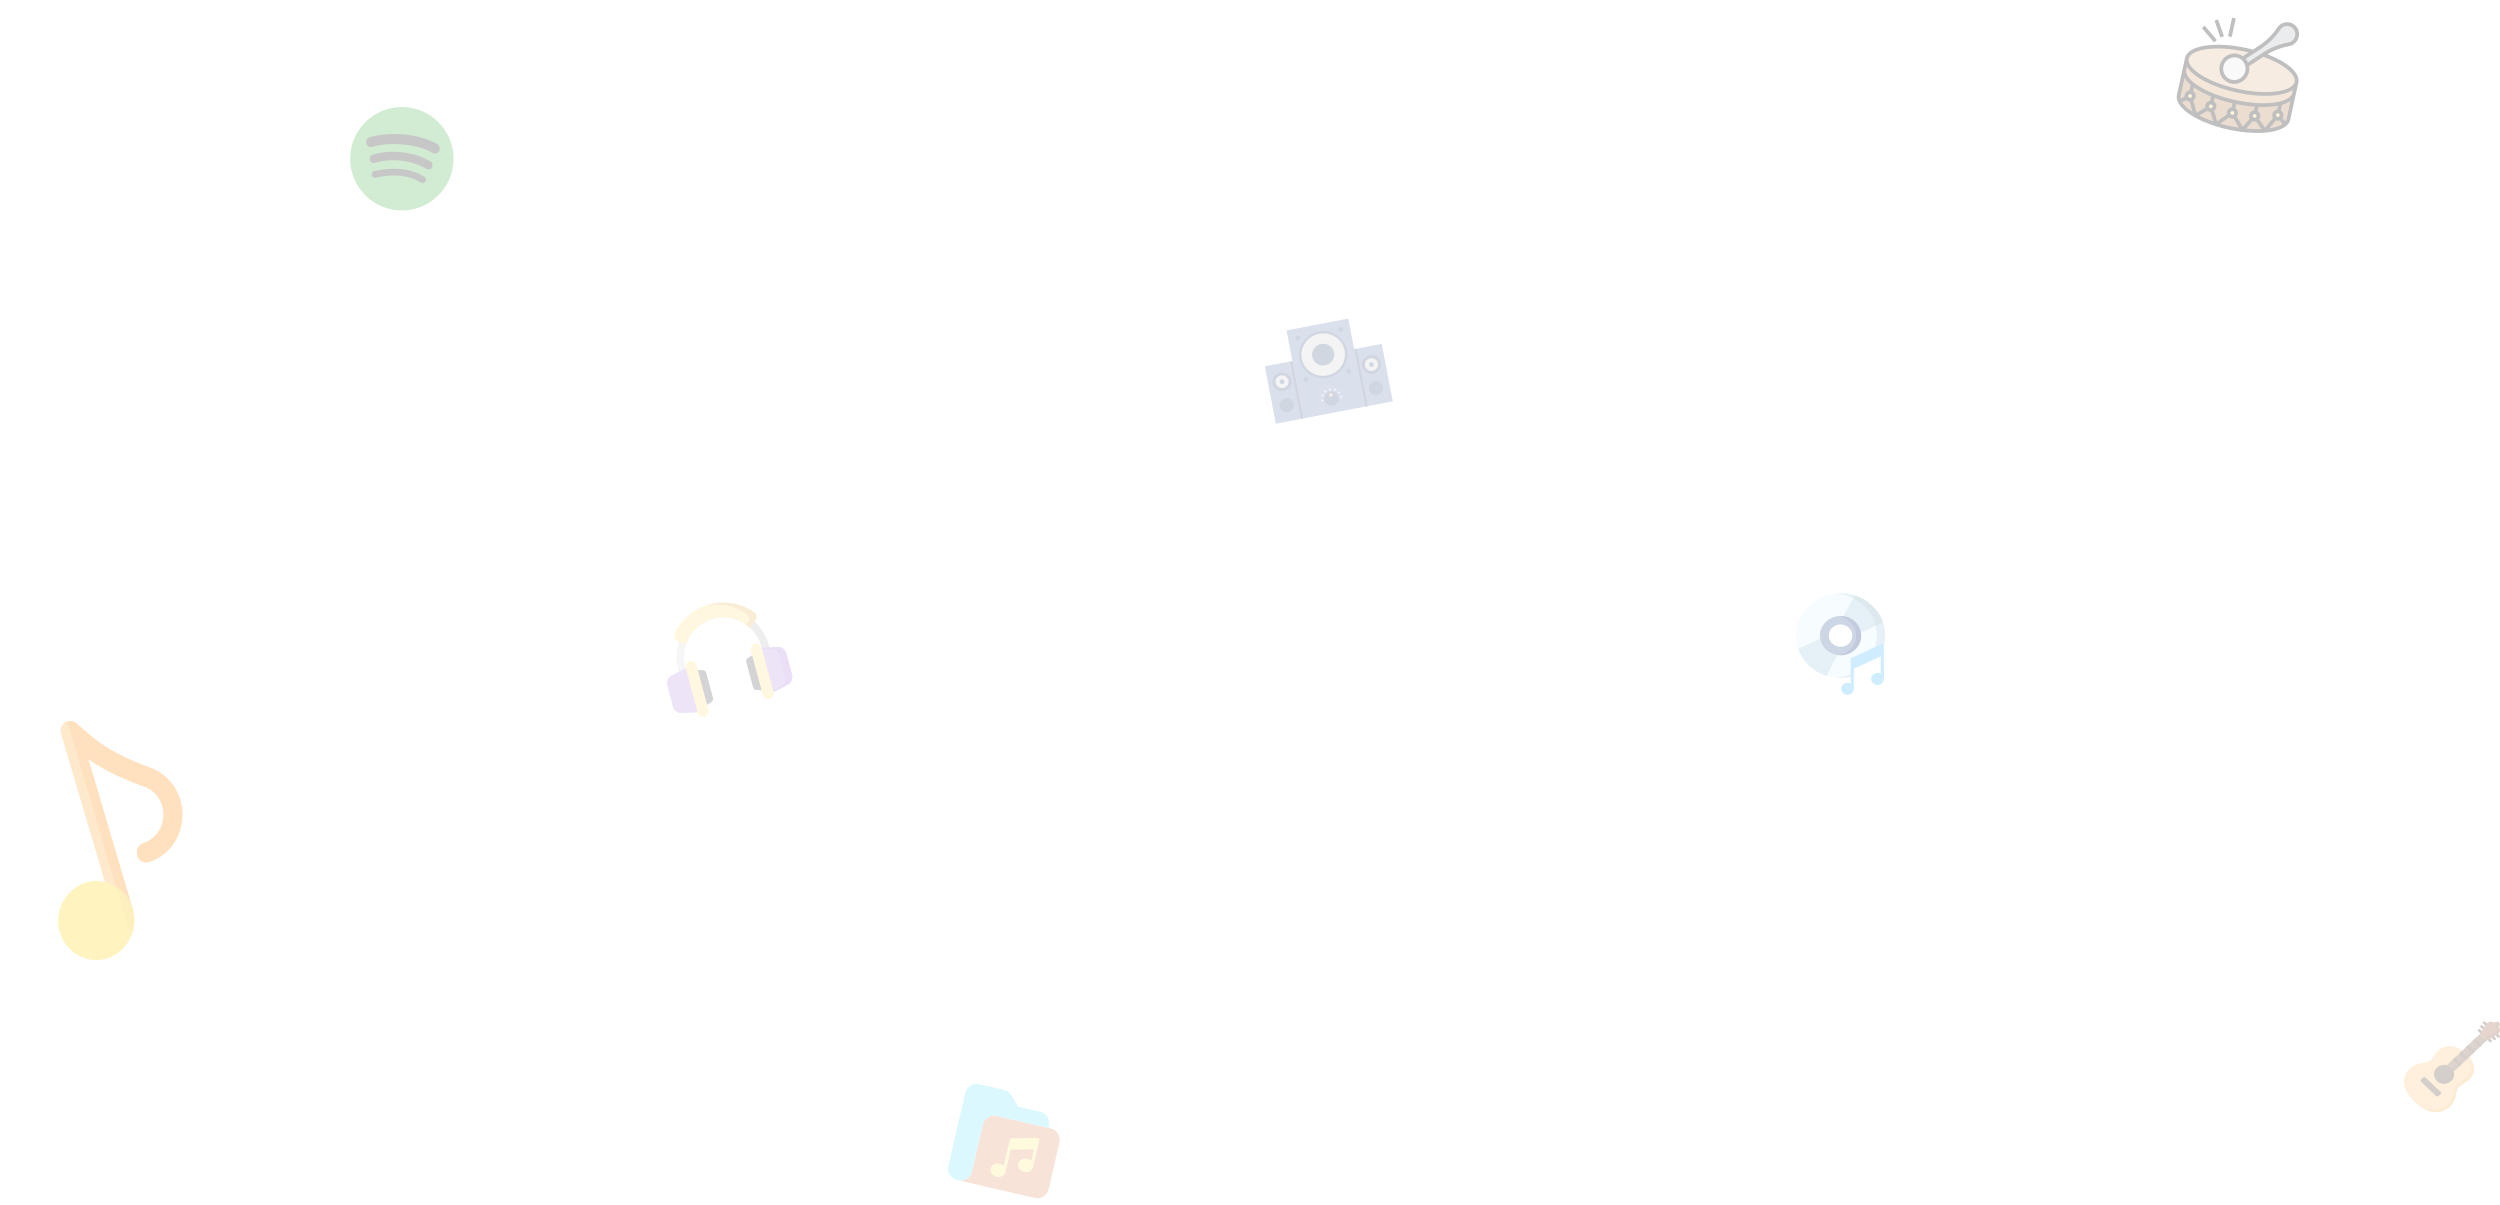 <svg width="1378" height="664" viewBox="0 0 1378 664" fill="none" xmlns="http://www.w3.org/2000/svg">
<g opacity="0.25">
<path d="M99.404 441.015C103.658 455.397 95.953 470.681 82.207 475.131C79.418 476.034 76.548 474.45 75.685 471.532C74.822 468.614 76.335 465.612 79.125 464.709C87.393 462.032 92.001 452.889 89.443 444.239C87.964 439.237 84.416 435.36 79.638 433.596C69.881 430.13 58.492 425.33 48.677 418.343L73.097 500.919C73.96 503.837 72.447 506.839 69.658 507.742C66.869 508.645 63.999 507.061 63.136 504.144L33.651 404.442C32.973 402.149 33.782 399.717 35.657 398.311C36.125 398.045 36.592 397.78 37.09 397.619C38.684 397.103 40.524 397.42 41.952 398.557L50.311 405.786C59.906 413.871 72.019 419.276 83.018 423.252C90.842 426.086 96.969 432.781 99.404 441.015Z" fill="#FEA832"/>
<path d="M99.404 441.015C103.658 455.397 95.953 470.681 82.207 475.131C79.418 476.034 76.548 474.45 75.685 471.533C74.822 468.614 76.335 465.612 79.125 464.709C87.393 462.033 92.001 452.889 89.443 444.24C87.964 439.237 84.417 435.361 79.638 433.596C69.881 430.131 58.492 425.33 48.677 418.344L73.098 500.919C73.96 503.837 72.448 506.839 69.658 507.742L37.09 397.619C38.684 397.103 40.524 397.42 41.952 398.557L50.311 405.786C59.906 413.871 72.019 419.276 83.018 423.252C90.842 426.087 96.969 432.781 99.404 441.015Z" fill="#FF8700"/>
<path d="M64.079 488.879C59.199 485.662 52.987 484.59 47.011 486.525C36.054 490.072 29.531 502.461 32.921 513.925C36.311 525.389 48.383 531.759 59.34 528.212C65.316 526.277 69.863 521.721 72.155 516.184C74.263 511.504 74.639 506.13 73.097 500.919C71.556 495.708 68.346 491.494 64.079 488.879Z" fill="#FFD400"/>
<path d="M73.098 500.919C74.639 506.13 74.263 511.504 72.155 516.184L64.08 488.879C68.346 491.495 71.557 495.708 73.098 500.919Z" fill="#FDBF00"/>
<path d="M221.5 116C237.24 116 250 103.24 250 87.5C250 71.76 237.24 59 221.5 59C205.76 59 193 71.76 193 87.5C193 103.24 205.76 116 221.5 116Z" fill="#4CAF50"/>
<path d="M233.071 100.933V100.935C232.589 100.935 232.29 100.785 231.841 100.522C224.671 96.199 216.327 96.019 208.086 97.707C207.637 97.824 207.05 98.007 206.718 98.007C205.602 98.007 204.901 97.121 204.901 96.19C204.901 95.005 205.602 94.442 206.466 94.259C215.878 92.181 225.497 92.364 233.7 97.27C234.401 97.719 234.817 98.121 234.817 99.166C234.817 100.206 234 100.933 233.071 100.933Z" fill="#212121"/>
<path d="M236.166 93.397H236.163C235.565 93.397 235.163 93.133 234.748 92.915C227.563 88.663 216.857 86.949 207.328 89.535C206.777 89.685 206.478 89.834 205.96 89.834C204.73 89.834 203.733 88.834 203.733 87.607C203.733 86.379 204.331 85.562 205.514 85.229C208.708 84.331 211.972 83.664 216.752 83.664C224.21 83.664 231.416 85.514 237.094 88.894C238.025 89.445 238.393 90.16 238.393 91.157C238.382 92.395 237.417 93.397 236.166 93.397V93.397Z" fill="#212121"/>
<path d="M203.802 75.62C207.846 74.435 212.375 73.874 217.306 73.874C225.694 73.874 234.487 75.62 240.911 79.368C241.809 79.886 242.393 80.598 242.393 81.964C242.393 83.526 241.127 84.64 239.728 84.64L239.726 84.638C239.127 84.638 238.759 84.488 238.241 84.189C230.062 79.306 215.43 78.135 205.963 80.779C205.547 80.893 205.029 81.076 204.478 81.076C202.961 81.076 201.802 79.89 201.802 78.363C201.802 76.803 202.768 75.919 203.802 75.62V75.62Z" fill="#212121"/>
<g clip-path="url(#clip0)">
<path d="M1377.2 572.009C1376.99 572.009 1376.79 571.935 1376.63 571.788L1368.69 564.289C1368.37 563.994 1368.37 563.516 1368.69 563.221C1369 562.926 1369.5 562.926 1369.82 563.221L1377.77 570.72C1378.08 571.014 1378.08 571.493 1377.77 571.787C1377.61 571.935 1377.4 572.009 1377.2 572.009V572.009Z" fill="#563E2F"/>
<path d="M1375.03 573.342C1374.82 573.342 1374.62 573.268 1374.46 573.121L1367.27 566.339C1366.96 566.044 1366.96 565.566 1367.27 565.271C1367.58 564.976 1368.09 564.976 1368.4 565.271L1375.59 572.053C1375.91 572.348 1375.91 572.826 1375.59 573.121C1375.44 573.268 1375.23 573.342 1375.03 573.342V573.342Z" fill="#563E2F"/>
<path d="M1372.76 574.573C1372.55 574.573 1372.35 574.499 1372.19 574.352L1365.97 568.479C1365.65 568.184 1365.65 567.706 1365.97 567.411C1366.28 567.116 1366.79 567.116 1367.1 567.411L1373.32 573.284C1373.64 573.578 1373.64 574.057 1373.32 574.352C1373.17 574.499 1372.96 574.573 1372.76 574.573Z" fill="#563E2F"/>
<path d="M1370.53 573.576L1376.79 569.802C1377.83 569.177 1378.23 567.923 1377.71 566.869C1377.7 566.854 1377.69 566.839 1377.69 566.823C1376.91 565.287 1378.59 564.696 1377.39 563.572C1376.21 562.46 1375.58 564.029 1373.95 563.296C1373.93 563.289 1373.91 563.281 1373.9 563.274C1372.78 562.785 1371.45 563.158 1370.79 564.137L1366.79 570.049L1370.53 573.576Z" fill="#99573D"/>
<path d="M1377.71 566.869C1377.7 566.854 1377.69 566.839 1377.69 566.823C1376.91 565.287 1378.59 564.697 1377.39 563.572C1377.02 563.216 1376.7 563.136 1376.38 563.165C1376.26 564.02 1375.16 564.933 1375.74 566.074C1375.75 566.089 1375.74 566.074 1375.75 566.089C1376.27 567.143 1375.87 568.396 1374.83 569.021L1369.17 572.295L1370.53 573.576L1376.79 569.802C1377.83 569.177 1378.23 567.923 1377.71 566.869V566.869Z" fill="#894C37"/>
<path d="M1330.97 607.363C1335.28 611.421 1342.65 615.847 1349.6 610.615C1354.25 607.111 1353.11 603.503 1354.38 600.615C1355.64 597.727 1357.76 597.972 1360.85 595.177C1364.71 591.681 1364.76 585.926 1359.23 580.706C1353.7 575.487 1347.6 575.534 1343.89 579.183C1340.93 582.099 1341.19 584.091 1338.13 585.286C1335.07 586.481 1331.24 585.406 1327.53 589.795C1321.98 596.348 1326.67 603.306 1330.97 607.363V607.363Z" fill="#FCC472"/>
<path d="M1354.38 600.615C1355.64 597.727 1357.76 597.972 1360.85 595.177C1364.71 591.68 1364.76 585.926 1359.23 580.706C1359 580.488 1358.77 580.281 1358.54 580.081C1363.39 585.121 1363.19 590.545 1359.49 593.896C1356.4 596.69 1354.28 596.446 1353.02 599.334C1351.75 602.221 1352.89 605.83 1348.24 609.334C1341.65 614.295 1334.68 610.571 1330.31 606.712C1330.53 606.936 1330.75 607.154 1330.97 607.363C1335.28 611.421 1342.65 615.847 1349.6 610.616C1354.25 607.111 1353.11 603.503 1354.38 600.615V600.615Z" fill="#F4B158"/>
<path d="M1350.99 595.8C1353.13 593.777 1353.13 590.498 1350.99 588.476C1348.85 586.453 1345.37 586.453 1343.23 588.476C1341.08 590.498 1341.08 593.777 1343.23 595.8C1345.37 597.822 1348.85 597.822 1350.99 595.8Z" fill="#563E2F"/>
<path d="M1351 588.476C1350.76 588.257 1350.52 588.063 1350.26 587.892C1351.75 589.912 1351.55 592.716 1349.64 594.52C1347.72 596.324 1344.75 596.518 1342.61 595.104C1342.79 595.348 1343 595.583 1343.23 595.801C1345.37 597.824 1348.85 597.824 1351 595.801C1353.14 593.778 1353.14 590.499 1351 588.476V588.476Z" fill="#4C362A"/>
<path d="M1342.65 603.988L1334.55 596.351C1334.13 595.949 1334.13 595.297 1334.55 594.895L1335.46 594.038C1335.89 593.636 1336.58 593.636 1337 594.038L1345.1 601.675C1345.53 602.077 1345.53 602.729 1345.1 603.131L1344.19 603.987C1343.77 604.39 1343.07 604.39 1342.65 603.988V603.988Z" fill="#563E2F"/>
<path d="M1345.1 601.675L1343.74 600.394C1344.17 600.796 1344.17 601.447 1343.74 601.849L1342.83 602.706C1342.41 603.108 1341.72 603.108 1341.29 602.706L1342.65 603.987C1343.07 604.389 1343.77 604.389 1344.19 603.987L1345.1 603.131C1345.53 602.729 1345.53 602.077 1345.1 601.675V601.675Z" fill="#4C362A"/>
<path d="M1370.53 573.576L1367.94 576.019L1366.81 577.087L1364.2 579.55L1363.06 580.617L1359.32 584.148L1356.71 586.611L1355.58 587.679L1352.39 590.692C1352.14 589.88 1351.67 589.115 1351 588.476C1350.32 587.837 1349.51 587.4 1348.65 587.165L1351.84 584.152L1352.97 583.084L1355.58 580.621L1359.33 577.09L1360.46 576.023L1364.2 572.492L1366.79 570.049L1370.53 573.576Z" fill="#725539"/>
<path d="M1352.39 590.692L1370.53 573.576L1369.17 572.295L1351.47 588.99C1351.9 589.51 1352.2 590.088 1352.39 590.692Z" fill="#6B4C32"/>
<path d="M1363.06 573.563L1364.2 572.495L1367.93 576.021L1366.8 577.089L1363.06 573.563Z" fill="#563E2F"/>
<path d="M1359.31 577.076L1360.45 576.008L1364.18 579.535L1363.05 580.602L1359.31 577.076Z" fill="#563E2F"/>
<path d="M1355.58 580.623L1356.71 579.554L1360.45 583.081L1359.32 584.149L1355.58 580.623Z" fill="#563E2F"/>
<path d="M1351.84 584.169L1352.97 583.102L1356.71 586.628L1355.58 587.696L1351.84 584.169Z" fill="#563E2F"/>
</g>
<g clip-path="url(#clip1)">
<path d="M1256.98 56.918C1253.53 57.783 1249.1 58.111 1244.11 57.836L1244.11 57.846C1240.27 57.63 1236.12 57.076 1231.81 56.136C1227.51 55.196 1223.51 53.967 1219.93 52.564L1219.93 52.553C1215.28 50.724 1211.39 48.577 1208.62 46.353C1205.23 43.641 1203.49 40.818 1204.05 38.282L1200.92 52.6C1200.69 53.644 1200.86 54.73 1201.36 55.837C1202.54 58.473 1205.65 61.232 1210.1 63.725C1213.3 65.517 1217.18 67.179 1221.52 68.546C1223.79 69.267 1226.2 69.91 1228.69 70.454C1231.17 70.998 1233.63 71.416 1235.99 71.707C1240.51 72.277 1244.73 72.385 1248.38 72.09C1253.47 71.679 1257.45 70.469 1259.62 68.564C1260.54 67.769 1261.14 66.851 1261.37 65.807L1264.5 51.489C1263.94 54.025 1261.19 55.866 1256.98 56.918Z" fill="#B27946"/>
<path d="M1207.64 50.853C1208.74 51.095 1209.45 52.214 1209.2 53.339C1209.03 54.116 1208.45 54.697 1207.75 54.908C1207.44 54.999 1207.08 55.019 1206.74 54.944C1206.12 54.808 1205.62 54.388 1205.35 53.846C1205.14 53.437 1205.07 52.949 1205.17 52.458C1205.42 51.333 1206.53 50.611 1207.64 50.853V50.853Z" fill="#FCD770"/>
<path d="M1219.05 56.562C1220.16 56.805 1220.87 57.923 1220.62 59.048C1220.46 59.815 1219.89 60.388 1219.19 60.611C1218.87 60.711 1218.51 60.731 1218.16 60.654C1217.61 60.532 1217.15 60.197 1216.87 59.74C1216.58 59.29 1216.47 58.73 1216.59 58.168C1216.84 57.043 1217.95 56.32 1219.05 56.562Z" fill="#FCD770"/>
<path d="M1231.58 64.025C1231.13 64.324 1230.58 64.439 1230.03 64.318C1229.47 64.197 1229.02 63.862 1228.74 63.404C1228.45 62.954 1228.34 62.395 1228.46 61.832C1228.7 60.707 1229.81 59.985 1230.92 60.227C1232.03 60.469 1232.73 61.588 1232.49 62.713C1232.37 63.275 1232.03 63.738 1231.58 64.025Z" fill="#FCD770"/>
<path d="M1243.89 65.643C1243.45 65.943 1242.89 66.058 1242.34 65.936C1241.99 65.859 1241.68 65.695 1241.42 65.467C1240.88 64.975 1240.6 64.218 1240.77 63.451C1241.02 62.326 1242.13 61.603 1243.23 61.846C1244.34 62.088 1245.05 63.206 1244.8 64.331C1244.68 64.894 1244.35 65.357 1243.89 65.643Z" fill="#FCD770"/>
<path d="M1256.83 65.094C1256.35 65.473 1255.73 65.646 1255.1 65.51C1254.76 65.435 1254.45 65.27 1254.2 65.055C1253.65 64.571 1253.36 63.801 1253.53 63.024C1253.78 61.899 1254.89 61.176 1255.99 61.419C1257.1 61.661 1257.81 62.779 1257.56 63.904C1257.46 64.395 1257.19 64.808 1256.83 65.094Z" fill="#FCD770"/>
<path d="M1204.05 38.282L1205.39 32.145C1204.03 38.364 1216.46 46.352 1233.16 49.999C1249.85 53.647 1264.48 51.571 1265.84 45.352L1264.5 51.489C1263.94 54.025 1261.19 55.866 1256.98 56.918C1253.53 57.783 1249.1 58.111 1244.11 57.836L1244.11 57.846C1240.27 57.63 1236.12 57.076 1231.81 56.136C1227.51 55.196 1223.51 53.967 1219.93 52.564L1219.93 52.553C1215.28 50.724 1211.39 48.577 1208.62 46.353C1205.23 43.641 1203.49 40.818 1204.05 38.282Z" fill="#D3A06C"/>
<path d="M1247.46 30.149L1241.99 28.451C1240.71 28.108 1239.4 27.789 1238.07 27.499C1221.38 23.851 1206.75 25.927 1205.39 32.145C1204.03 38.364 1216.46 46.352 1233.16 49.999C1249.85 53.647 1264.48 51.571 1265.84 45.352C1266.93 40.372 1259.17 34.263 1247.46 30.149V30.149Z" fill="#DFB28B"/>
<path d="M1266.08 20.084C1265.84 21.199 1265.26 22.188 1264.48 22.95C1263.69 23.71 1262.68 24.239 1261.57 24.436C1256.77 25.262 1252.18 27.067 1248.08 29.74L1247.46 30.149L1238.57 35.945C1238.18 34.488 1237.36 33.183 1236.22 32.216L1241.99 28.452L1245.73 26.012C1247.79 24.671 1249.69 23.136 1251.42 21.415C1253.16 19.704 1254.73 17.809 1256.1 15.761C1256.74 14.818 1257.63 14.103 1258.64 13.691C1259.65 13.289 1260.77 13.17 1261.87 13.41C1263.37 13.738 1264.59 14.647 1265.35 15.852C1266.11 17.058 1266.41 18.561 1266.08 20.084V20.084Z" fill="#AAB2BD"/>
<path d="M1238.57 35.944C1238.86 37.036 1238.9 38.223 1238.64 39.409C1237.77 43.367 1233.92 45.88 1230.02 45.028C1226.12 44.176 1223.67 40.286 1224.53 36.328C1225.4 32.37 1229.25 29.857 1233.15 30.709C1234.32 30.965 1235.36 31.493 1236.22 32.216C1237.36 33.183 1238.18 34.488 1238.57 35.944Z" fill="#E6E9ED"/>
<path d="M1249.81 29.898C1253.5 27.69 1257.5 26.196 1261.74 25.466C1264.4 25.006 1266.5 22.978 1267.09 20.3C1267.87 16.709 1265.64 13.161 1262.1 12.388C1259.46 11.812 1256.77 12.907 1255.25 15.18C1252.57 19.172 1249.18 22.52 1245.18 25.13L1241.81 27.332C1240.65 27.028 1239.48 26.735 1238.29 26.476C1220.78 22.65 1205.88 25.043 1204.38 31.925L1199.91 52.38C1198.41 59.263 1210.95 67.651 1228.46 71.477C1245.98 75.303 1260.87 72.91 1262.38 66.028L1266.85 45.573C1267.98 40.38 1261.34 34.333 1249.81 29.898V29.898ZM1246.29 26.888C1250.53 24.123 1254.12 20.577 1256.95 16.349C1258 14.79 1259.84 14.038 1261.65 14.434C1264.08 14.964 1265.61 17.398 1265.07 19.86C1264.67 21.697 1263.23 23.088 1261.4 23.403C1256.44 24.26 1251.77 26.095 1247.53 28.859L1239.09 34.366C1238.77 33.653 1238.35 32.989 1237.85 32.395L1246.29 26.888ZM1237.63 39.189C1236.89 42.574 1233.58 44.733 1230.24 44.005C1226.91 43.277 1224.8 39.932 1225.54 36.548C1226.28 33.164 1229.59 31.004 1232.92 31.732C1236.26 32.46 1238.37 35.805 1237.63 39.189ZM1237.85 28.521C1238.37 28.636 1238.88 28.776 1239.4 28.9L1236.26 30.948C1235.41 30.359 1234.44 29.92 1233.37 29.686C1228.93 28.716 1224.51 31.596 1223.52 36.108C1222.54 40.619 1225.35 45.08 1229.8 46.05C1234.24 47.022 1238.66 44.141 1239.64 39.63C1239.88 38.545 1239.89 37.465 1239.72 36.434L1247.58 31.307C1258.5 35.232 1265.73 41.008 1264.83 45.132C1263.75 50.071 1250.86 52.795 1233.38 48.977C1215.9 45.158 1205.32 37.304 1206.4 32.366C1207.48 27.427 1220.37 24.703 1237.85 28.521ZM1259.69 66.991L1258.17 65.094C1258.35 64.8 1258.49 64.479 1258.57 64.124C1258.86 62.793 1258.26 61.483 1257.18 60.804L1257.86 57.73C1259.71 57.205 1261.29 56.518 1262.53 55.681L1260.36 65.587C1260.25 66.079 1260.02 66.548 1259.69 66.991ZM1254.54 63.244C1254.66 62.679 1255.21 62.32 1255.77 62.441C1256.33 62.563 1256.68 63.12 1256.55 63.684C1256.43 64.249 1255.88 64.608 1255.32 64.487C1254.77 64.365 1254.42 63.809 1254.54 63.244ZM1255.17 60.364C1253.91 60.532 1252.82 61.472 1252.52 62.804C1252.35 63.599 1252.5 64.385 1252.87 65.039L1248.46 70.381L1245.25 65.769C1245.51 65.417 1245.71 65.009 1245.81 64.551C1246.1 63.22 1245.5 61.91 1244.42 61.231L1244.93 58.925C1248.93 59.084 1252.57 58.854 1255.63 58.257L1255.17 60.364ZM1243.01 62.868C1243.57 62.99 1243.92 63.546 1243.79 64.111C1243.67 64.676 1243.12 65.035 1242.56 64.914C1242.01 64.792 1241.66 64.235 1241.78 63.671C1241.9 63.106 1242.45 62.747 1243.01 62.868ZM1241.63 66.799C1241.79 66.862 1241.95 66.922 1242.12 66.959C1242.6 67.064 1243.07 67.038 1243.52 66.923L1246.48 71.184C1243.94 71.289 1241.12 71.207 1238.06 70.901L1241.63 66.799ZM1242.41 60.791C1241.15 60.959 1240.06 61.899 1239.76 63.23C1239.6 64.007 1239.74 64.773 1240.09 65.416L1236.16 69.931L1232.88 64.21C1233.17 63.844 1233.39 63.417 1233.5 62.933C1233.79 61.601 1233.19 60.291 1232.11 59.612L1232.6 57.368C1236.16 58.103 1239.61 58.579 1242.84 58.81L1242.41 60.791ZM1229.47 62.052C1229.59 61.488 1230.14 61.128 1230.7 61.249C1231.25 61.371 1231.6 61.928 1231.48 62.492C1231.36 63.057 1230.81 63.416 1230.25 63.295C1229.69 63.173 1229.34 62.617 1229.47 62.052ZM1230.1 59.172C1228.83 59.34 1227.74 60.28 1227.45 61.612C1227.35 62.097 1227.37 62.576 1227.48 63.028L1222.11 66.859L1220.43 61.12C1221.01 60.682 1221.46 60.045 1221.63 59.269C1221.92 57.937 1221.32 56.627 1220.24 55.948L1220.68 53.967C1223.71 55.106 1227.04 56.109 1230.59 56.928L1230.1 59.172ZM1218.83 57.585C1219.39 57.707 1219.74 58.264 1219.62 58.828C1219.49 59.393 1218.94 59.752 1218.38 59.631C1217.83 59.509 1217.48 58.953 1217.6 58.388C1217.72 57.823 1218.27 57.464 1218.83 57.585ZM1216.68 61.06C1217.04 61.35 1217.46 61.572 1217.94 61.676C1218.11 61.714 1218.28 61.726 1218.45 61.734L1219.98 66.951C1217.08 65.954 1214.47 64.851 1212.21 63.695L1216.68 61.06ZM1218.23 55.508C1216.97 55.676 1215.88 56.616 1215.59 57.948C1215.49 58.406 1215.5 58.86 1215.59 59.289L1210.75 62.141L1208.96 55.445C1209.57 55.006 1210.04 54.355 1210.21 53.559C1210.5 52.227 1209.9 50.917 1208.82 50.239L1209.29 48.132C1211.82 49.951 1215.02 51.676 1218.73 53.202L1218.23 55.508ZM1206.18 52.678C1206.3 52.114 1206.86 51.754 1207.41 51.876C1207.97 51.997 1208.32 52.554 1208.2 53.119C1208.07 53.683 1207.52 54.043 1206.96 53.921C1206.41 53.8 1206.06 53.243 1206.18 52.678ZM1206.81 49.798C1205.55 49.966 1204.46 50.907 1204.17 52.238C1204.09 52.593 1204.09 52.945 1204.13 53.287L1201.95 54.377C1201.83 53.834 1201.82 53.313 1201.93 52.821L1204.09 42.915C1204.87 44.192 1206.01 45.472 1207.48 46.725L1206.81 49.798ZM1202.78 56.292L1205.04 55.157C1205.44 55.547 1205.94 55.84 1206.52 55.967C1206.67 56 1206.82 56.009 1206.97 56.018L1208.45 61.537C1205.75 59.779 1203.83 57.976 1202.78 56.292V56.292ZM1223.86 68.164L1228.6 64.775C1228.95 65.04 1229.35 65.242 1229.8 65.341C1230.26 65.439 1230.7 65.424 1231.13 65.327L1234.03 70.386C1232.37 70.13 1230.67 69.815 1228.91 69.431C1227.15 69.048 1225.47 68.622 1223.86 68.164ZM1250.8 70.791L1254.44 66.389C1254.58 66.443 1254.72 66.499 1254.88 66.532C1255.46 66.659 1256.03 66.602 1256.56 66.413L1258.14 68.389C1256.49 69.481 1253.98 70.317 1250.8 70.791ZM1232.04 55.113C1214.56 51.295 1203.98 43.441 1205.06 38.502L1205.43 36.779C1208.84 42.384 1219.4 48.065 1232.93 51.022C1246.47 53.979 1258.43 53.219 1263.87 49.545L1263.49 51.269C1262.41 56.208 1249.51 58.931 1232.04 55.113Z" fill="black"/>
<path d="M1220.64 11.399L1222.58 10.688L1225.83 19.971L1223.89 20.682L1220.64 11.399Z" fill="black"/>
<path d="M1230.34 9.736L1232.36 10.177L1230.12 20.404L1228.11 19.964L1230.34 9.736Z" fill="black"/>
<path d="M1213.67 15.523L1215.23 14.151L1221.95 22.048L1220.38 23.42L1213.67 15.523Z" fill="black"/>
</g>
<g clip-path="url(#clip2)">
<path d="M1037.85 342.973C1035.4 336.014 1029.59 330.503 1022.25 328.188C1019.81 327.417 1017.21 327 1014.5 327C1013.72 327 1012.96 327.034 1012.2 327.102C999.703 328.206 989.889 338.215 989.889 350.359C989.889 352.926 990.327 355.397 991.137 357.709C993.578 364.679 999.389 370.2 1006.73 372.524C1008.48 373.078 1010.31 373.449 1012.2 373.616C1012.96 373.683 1013.73 373.717 1014.5 373.717C1016.79 373.717 1019.05 373.42 1021.23 372.834V365.519L1032.09 360.463L1035.35 358.943L1038.4 355.94C1038.87 354.124 1039.11 352.246 1039.11 350.359C1039.11 347.779 1038.67 345.295 1037.85 342.973V342.973ZM1023 351.181C1022.59 354.998 1019.39 358.042 1015.37 358.427C1015.08 358.454 1014.79 358.468 1014.5 358.468C1009.79 358.468 1005.96 354.83 1005.96 350.359C1005.96 350.065 1005.97 349.775 1006 349.49C1006.43 345.711 1009.6 342.701 1013.58 342.297C1013.88 342.265 1014.19 342.25 1014.5 342.25C1019.21 342.25 1023.04 345.887 1023.04 350.359C1023.04 350.636 1023.03 350.91 1023 351.181Z" fill="#DCF3FF"/>
<path d="M1012.2 373.615C1015.43 373.331 1018.48 372.453 1021.23 371.098V372.833C1019.05 373.42 1016.79 373.717 1014.5 373.717C1013.73 373.717 1012.96 373.683 1012.2 373.615Z" fill="#9BC9E0"/>
<path d="M1039.11 350.359C1039.11 352.246 1038.87 354.124 1038.4 355.94L1035.35 358.943L1032.09 360.463C1033.63 357.405 1034.5 353.978 1034.5 350.359C1034.5 338.197 1024.71 328.205 1012.2 327.102C1012.96 327.034 1013.72 327 1014.5 327C1017.21 327 1019.81 327.417 1022.25 328.188C1029.59 330.503 1035.4 336.014 1037.85 342.973C1038.67 345.295 1039.11 347.779 1039.11 350.359V350.359Z" fill="#9BC9E0"/>
<path d="M1014.5 358.468C1009.79 358.468 1005.96 354.831 1005.96 350.359C1005.96 350.065 1005.97 349.775 1006 349.49L1003.68 351.699L1003.25 351.906L991.137 357.709C993.578 364.679 999.389 370.2 1006.73 372.524L1012.84 361.037L1013.07 360.61L1015.37 358.427C1015.08 358.454 1014.79 358.468 1014.5 358.468ZM1022.25 328.188L1021.43 329.724L1016.14 339.679L1015.93 340.066L1013.58 342.297C1013.88 342.266 1014.19 342.25 1014.5 342.25C1019.21 342.25 1023.04 345.887 1023.04 350.359C1023.04 350.636 1023.03 350.911 1023 351.181L1025.32 348.977L1025.75 348.772L1033.83 344.902L1037.85 342.973C1035.4 336.014 1029.59 330.503 1022.25 328.188V328.188Z" fill="#9BC9E0"/>
<path d="M1025.75 348.772C1025.02 344.078 1021.09 340.359 1016.14 339.679C1015.6 339.604 1015.06 339.566 1014.5 339.566C1014.03 339.566 1013.57 339.593 1013.12 339.646C1007.5 340.294 1003.13 344.851 1003.13 350.359C1003.13 350.884 1003.17 351.4 1003.25 351.906C1003.96 356.612 1007.89 360.345 1012.84 361.036C1012.93 361.049 1013.03 361.061 1013.12 361.071C1013.57 361.124 1014.03 361.151 1014.5 361.151C1020.77 361.151 1025.87 356.31 1025.87 350.359C1025.87 349.82 1025.83 349.29 1025.75 348.772ZM1008.01 350.359C1008.01 346.961 1010.92 344.196 1014.5 344.196C1018.08 344.196 1020.99 346.961 1020.99 350.359C1020.99 353.756 1018.08 356.521 1014.5 356.521C1010.92 356.521 1008.01 353.756 1008.01 350.359V350.359Z" fill="#325A93"/>
<path d="M1038 355.044C1037.75 354.894 1037.44 354.878 1037.17 355.002L1020.61 362.659C1020.32 362.796 1020.13 363.082 1020.13 363.396V376.802C1019.61 376.509 1019 376.341 1018.35 376.341C1016.41 376.341 1014.84 377.834 1014.84 379.67C1014.84 381.506 1016.41 383 1018.35 383C1020.28 383 1021.86 381.506 1021.86 379.67V368.612L1036.68 361.755V371.333C1036.16 371.04 1035.55 370.872 1034.9 370.872C1032.97 370.872 1031.4 372.366 1031.4 374.202C1031.4 376.037 1032.97 377.531 1034.9 377.531C1036.84 377.531 1038.41 376.037 1038.41 374.202V355.74C1038.41 355.457 1038.26 355.194 1038 355.044V355.044Z" fill="#3EB6FF"/>
<path d="M1037.85 342.973L1033.83 344.902C1032.17 338.323 1027.57 332.825 1021.43 329.724L1022.25 328.188C1029.59 330.503 1035.4 336.014 1037.85 342.973V342.973Z" fill="#79A6B7"/>
<path d="M1025.87 350.359C1025.87 356.31 1020.77 361.151 1014.5 361.151C1014.03 361.151 1013.57 361.124 1013.12 361.071C1018.75 360.424 1023.1 355.874 1023.1 350.358C1023.1 344.842 1018.75 340.293 1013.12 339.646C1013.57 339.593 1014.03 339.566 1014.5 339.566C1015.06 339.566 1015.6 339.604 1016.14 339.679C1021.09 340.359 1025.02 344.078 1025.75 348.772C1025.83 349.29 1025.87 349.82 1025.87 350.359Z" fill="#132D77"/>
</g>
<g clip-path="url(#clip3)">
<path d="M583.972 629.627L577.996 655.551C577.209 658.962 573.806 661.089 570.396 660.302L528.124 650.557C531.535 651.344 534.938 649.216 535.724 645.806L541.7 619.882C542.486 616.472 545.888 614.344 549.298 615.131L579.219 622.029C582.63 622.815 584.758 626.216 583.972 629.627Z" fill="#E48E66"/>
<path d="M578.112 620.448L577.822 621.706L549.299 615.131C545.888 614.344 542.486 616.471 541.7 619.882L535.724 645.806C534.938 649.216 531.535 651.343 528.124 650.556L527.474 650.407C524.063 649.621 521.935 646.218 522.721 642.808L532.051 602.338C532.838 598.927 536.24 596.801 539.651 597.587L553.506 600.782C555.24 601.181 556.726 602.292 557.602 603.841L560.746 609.412C560.965 609.799 561.336 610.078 561.771 610.178L573.359 612.849C576.77 613.635 578.898 617.037 578.112 620.448V620.448Z" fill="#6FE3FF"/>
<path d="M572.766 627.536C572.592 627.323 572.33 627.2 572.055 627.204L557.47 627.426C557.058 627.432 556.703 627.719 556.611 628.12L553.257 642.669C552.634 642.059 551.853 641.634 551.002 641.443C548.712 640.915 546.475 642.102 546.017 644.088C545.559 646.075 547.051 648.12 549.341 648.648C551.632 649.176 553.868 647.99 554.326 646.004L557.161 633.706L569.903 633.51L568.415 639.962C567.792 639.353 567.012 638.928 566.161 638.737C563.87 638.208 561.634 639.395 561.176 641.382C560.718 643.369 562.209 645.413 564.5 645.941C566.79 646.469 569.027 645.284 569.484 643.297L572.942 628.301C573.004 628.033 572.939 627.751 572.766 627.536Z" fill="#F8EC7D"/>
</g>
<g clip-path="url(#clip4)">
<path d="M709.123 182.13L743.183 175.592L752.493 224.096L718.433 230.634L709.123 182.13Z" fill="#6E83B7"/>
<path d="M746.417 192.441L761.613 189.524L767.689 221.18L752.493 224.096L746.417 192.441Z" fill="#6E83B7"/>
<path d="M746.417 192.441L747.727 192.189L753.803 223.845L752.493 224.096L746.417 192.441Z" fill="#466089"/>
<path d="M731.788 208.218C739.023 206.83 743.791 199.989 742.438 192.94C741.085 185.89 734.123 181.301 726.888 182.69C719.653 184.079 714.885 190.919 716.238 197.969C717.591 205.018 724.553 209.607 731.788 208.218Z" fill="#466089"/>
<path d="M731.543 206.942C738.055 205.692 742.346 199.536 741.128 193.191C739.911 186.847 733.645 182.717 727.133 183.966C720.622 185.216 716.33 191.373 717.548 197.717C718.766 204.062 725.032 208.192 731.543 206.942Z" fill="#D3D3D3"/>
<path d="M730.465 201.326C733.793 200.687 735.987 197.54 735.364 194.298C734.742 191.055 731.539 188.944 728.211 189.583C724.883 190.221 722.69 193.368 723.312 196.611C723.934 199.854 727.137 201.965 730.465 201.326Z" fill="#466089"/>
<path d="M756.906 206.045C759.8 205.489 761.708 202.753 761.166 199.933C760.625 197.113 757.84 195.278 754.946 195.833C752.052 196.389 750.145 199.125 750.686 201.945C751.227 204.764 754.012 206.6 756.906 206.045Z" fill="#466089"/>
<path d="M756.588 204.385C758.541 204.01 759.829 202.163 759.463 200.26C759.098 198.357 757.218 197.118 755.265 197.493C753.311 197.867 752.024 199.714 752.389 201.618C752.755 203.521 754.634 204.76 756.588 204.385Z" fill="#D3D3D3"/>
<path d="M756.171 202.215C756.895 202.076 757.372 201.392 757.236 200.687C757.101 199.982 756.405 199.524 755.681 199.662C754.958 199.801 754.481 200.485 754.616 201.19C754.752 201.895 755.448 202.354 756.171 202.215Z" fill="#466089"/>
<path d="M759.16 217.788C761.331 217.371 762.761 215.319 762.355 213.204C761.949 211.089 759.861 209.712 757.69 210.129C755.52 210.546 754.089 212.598 754.495 214.713C754.901 216.827 756.99 218.204 759.16 217.788Z" fill="#466089"/>
<path d="M718.433 230.634L703.236 233.55L697.161 201.895L712.357 198.978L718.433 230.634Z" fill="#6E83B7"/>
<path d="M711.047 199.229L712.357 198.978L718.433 230.633L717.123 230.885L711.047 199.229Z" fill="#466089"/>
<path d="M707.65 215.498C710.544 214.943 712.451 212.207 711.91 209.387C711.369 206.567 708.584 204.732 705.69 205.287C702.796 205.842 700.888 208.579 701.43 211.398C701.971 214.218 704.756 216.054 707.65 215.498Z" fill="#466089"/>
<path d="M707.331 213.839C709.285 213.464 710.572 211.617 710.207 209.714C709.841 207.81 707.962 206.571 706.008 206.946C704.055 207.321 702.767 209.168 703.133 211.072C703.498 212.975 705.378 214.214 707.331 213.839Z" fill="#D3D3D3"/>
<path d="M706.915 211.669C707.638 211.53 708.115 210.846 707.98 210.141C707.844 209.436 707.148 208.977 706.425 209.116C705.701 209.255 705.224 209.939 705.36 210.644C705.495 211.349 706.191 211.808 706.915 211.669Z" fill="#466089"/>
<path d="M709.903 227.241C712.074 226.825 713.504 224.773 713.099 222.658C712.693 220.543 710.604 219.166 708.434 219.583C706.263 219.999 704.833 222.052 705.238 224.166C705.644 226.281 707.733 227.658 709.903 227.241Z" fill="#466089"/>
<path d="M728.788 218.517C728.511 218.424 728.364 218.129 728.463 217.856C728.561 217.584 728.866 217.44 729.144 217.533C729.421 217.627 729.566 217.922 729.468 218.195C729.402 218.377 729.244 218.501 729.063 218.536C728.974 218.553 728.88 218.549 728.788 218.517V218.517Z" fill="#EDEFF1"/>
<path d="M737.632 216.622C737.44 216.406 737.465 216.077 737.688 215.887C737.911 215.697 738.248 215.719 738.44 215.935C738.632 216.15 738.607 216.48 738.384 216.669C738.31 216.732 738.224 216.771 738.134 216.789C737.954 216.823 737.76 216.766 737.632 216.622V216.622Z" fill="#EDEFF1"/>
<path d="M738.829 219.044C738.637 218.828 738.662 218.499 738.885 218.31C739.108 218.12 739.445 218.141 739.637 218.357C739.829 218.573 739.804 218.902 739.581 219.092C739.508 219.155 739.421 219.194 739.331 219.211C739.152 219.246 738.957 219.189 738.829 219.044V219.044Z" fill="#EDEFF1"/>
<path d="M730.119 216.133C729.927 215.917 729.953 215.588 730.176 215.398C730.399 215.208 730.736 215.23 730.927 215.447C731.119 215.662 731.094 215.991 730.871 216.18C730.798 216.244 730.712 216.283 730.622 216.3C730.442 216.334 730.249 216.277 730.119 216.133V216.133Z" fill="#EDEFF1"/>
<path d="M735.582 215.274C735.304 215.18 735.158 214.884 735.256 214.612C735.354 214.341 735.659 214.196 735.936 214.289C736.213 214.382 736.36 214.678 736.261 214.95C736.195 215.132 736.038 215.258 735.857 215.292C735.768 215.309 735.673 215.304 735.582 215.274Z" fill="#EDEFF1"/>
<path d="M732.485 214.702C732.431 214.42 732.622 214.147 732.911 214.091C733.201 214.036 733.479 214.219 733.533 214.501C733.587 214.783 733.398 215.056 733.108 215.112C732.819 215.168 732.541 214.984 732.485 214.702V214.702Z" fill="#EDEFF1"/>
<path d="M734.728 223.536C736.898 223.119 738.329 221.067 737.923 218.952C737.517 216.837 735.428 215.46 733.258 215.877C731.087 216.294 729.657 218.346 730.063 220.461C730.469 222.575 732.557 223.952 734.728 223.536Z" fill="#466089"/>
<path d="M733.772 218.558C734.279 218.461 734.613 217.982 734.518 217.488C734.423 216.995 733.936 216.674 733.429 216.771C732.923 216.868 732.589 217.347 732.684 217.84C732.779 218.334 733.266 218.655 733.772 218.558Z" fill="#FFB0AA"/>
<path d="M728.851 221.223C728.76 221.24 728.666 221.236 728.574 221.204C728.297 221.111 728.152 220.814 728.25 220.543C728.349 220.271 728.654 220.126 728.931 220.22C729.209 220.314 729.354 220.61 729.255 220.882C729.19 221.064 729.03 221.188 728.851 221.223Z" fill="#EDEFF1"/>
<path d="M739.168 182.98C739.892 182.841 740.369 182.157 740.233 181.452C740.098 180.747 739.402 180.288 738.678 180.427C737.955 180.566 737.478 181.25 737.613 181.955C737.749 182.66 738.445 183.119 739.168 182.98Z" fill="#466089"/>
<path d="M715.588 187.506C716.312 187.367 716.788 186.683 716.653 185.978C716.518 185.273 715.822 184.814 715.098 184.953C714.375 185.092 713.898 185.776 714.033 186.481C714.168 187.186 714.865 187.645 715.588 187.506Z" fill="#466089"/>
<path d="M743.578 205.956C744.302 205.817 744.778 205.133 744.643 204.428C744.508 203.723 743.812 203.264 743.088 203.403C742.365 203.542 741.888 204.226 742.023 204.931C742.158 205.636 742.855 206.095 743.578 205.956Z" fill="#466089"/>
<path d="M719.998 210.481C720.721 210.342 721.198 209.658 721.063 208.953C720.928 208.249 720.231 207.79 719.508 207.928C718.784 208.067 718.308 208.751 718.443 209.456C718.578 210.161 719.274 210.62 719.998 210.481Z" fill="#466089"/>
</g>
<g clip-path="url(#clip5)">
<path d="M423.649 355.357L424.605 358.926L420.64 359.988L419.684 356.42C419.668 356.361 419.653 356.303 419.636 356.244C419.622 356.193 419.608 356.14 419.593 356.089L419.588 356.07C419.564 355.987 419.54 355.906 419.515 355.824C417.874 350.32 414.221 345.933 409.582 343.253C408.265 342.493 406.869 341.87 405.416 341.4C401.569 340.15 397.327 339.963 393.129 341.088C381.562 344.187 374.698 356.076 377.798 367.643L378.683 370.947L374.718 372.009L373.833 368.705C372.45 363.546 372.735 358.334 374.356 353.639C374.356 353.639 377.528 343.104 390.663 338.638C390.692 338.627 390.721 338.617 390.75 338.607C390.955 338.537 391.163 338.471 391.373 338.403C391.399 338.395 391.425 338.387 391.451 338.38C391.659 338.314 391.869 338.251 392.082 338.19C392.162 338.166 392.242 338.143 392.324 338.12C392.473 338.079 392.622 338.037 392.772 337.997C405.414 334.609 415.664 342.571 415.664 342.571C419.414 345.827 422.267 350.198 423.649 355.357V355.357Z" fill="#DDDDDD"/>
<path d="M423.649 355.357L424.605 358.925L420.64 359.988L419.684 356.419C419.668 356.36 419.653 356.303 419.636 356.244C419.622 356.193 419.608 356.14 419.593 356.089L419.588 356.07C419.564 355.987 419.54 355.906 419.515 355.824C417.874 350.319 414.221 345.933 409.582 343.253C408.265 342.493 406.869 341.87 405.416 341.4C402.089 339.376 397.013 337.452 390.663 338.637C390.66 338.637 390.657 338.638 390.654 338.639C390.685 338.627 390.717 338.618 390.75 338.607C390.955 338.537 391.163 338.469 391.373 338.403C391.399 338.395 391.425 338.387 391.451 338.38C391.659 338.314 391.869 338.251 392.082 338.19C392.162 338.166 392.242 338.143 392.324 338.12C392.473 338.078 392.622 338.037 392.772 337.997C405.414 334.609 415.664 342.571 415.664 342.571C419.414 345.827 422.267 350.198 423.649 355.357V355.357Z" fill="#BCBCBC"/>
<path d="M375.743 393.061L384.507 392.683L382.553 380.106L377.956 368.237L370.178 372.292C368.188 373.329 367.185 375.609 367.766 377.777L370.912 389.517C371.493 391.685 373.501 393.158 375.743 393.061V393.061Z" fill="#BC95E2"/>
<path d="M416.916 380.305L419.757 380.476L419.632 370.407L414.588 361.184L412.212 362.753C411.475 363.239 411.132 364.143 411.361 364.996L415.056 378.788C415.285 379.641 416.034 380.252 416.916 380.305Z" fill="#544F57"/>
<path d="M392.138 386.944L389.762 388.513L385.223 379.06L384.593 369.221L387.435 369.392C388.317 369.445 389.065 370.056 389.294 370.909L392.99 384.701C393.218 385.554 392.875 386.458 392.138 386.944Z" fill="#544F57"/>
<path d="M388.294 394.926C386.652 395.366 384.964 394.391 384.524 392.749L377.939 368.172C377.499 366.53 378.473 364.842 380.115 364.402C381.757 363.962 383.445 364.936 383.885 366.578L390.47 391.156C390.91 392.798 389.936 394.486 388.294 394.926V394.926Z" fill="#FFE183"/>
<path d="M434.172 377.405L426.394 381.459L421.797 369.591L419.844 357.014L428.607 356.636C430.849 356.539 432.858 358.012 433.438 360.18L436.584 371.92C437.165 374.088 436.162 376.368 434.172 377.405Z" fill="#BC95E2"/>
<path d="M433.439 360.181L436.584 371.92C437.165 374.088 436.163 376.368 434.172 377.405L426.394 381.459L426.071 380.624L430.208 378.467C432.199 377.43 433.201 375.15 432.62 372.982L429.475 361.243C428.894 359.074 426.886 357.601 424.643 357.698L419.982 357.899L419.844 357.014L428.607 356.636C430.85 356.539 432.858 358.012 433.439 360.181V360.181Z" fill="#AC80DD"/>
<path d="M424.235 385.295C425.877 384.855 426.852 383.167 426.412 381.525L419.826 356.948C419.386 355.306 417.698 354.331 416.057 354.771C414.415 355.211 413.44 356.899 413.88 358.541L420.466 383.119C420.906 384.761 422.593 385.735 424.235 385.295Z" fill="#FFE183"/>
<path d="M416.261 342.109L413.353 346.008C412.197 344.954 410.931 344.031 409.582 343.253C404.777 340.478 398.913 339.537 393.129 341.087C385.723 343.072 380.244 348.661 378.075 355.461L373.607 353.538C371.824 352.768 371.026 350.665 371.878 348.921C375.542 341.422 382.31 335.489 391.005 333.159C395.352 331.994 399.732 331.85 403.892 332.581C408.05 333.311 411.988 334.915 415.449 337.246C417.06 338.33 417.42 340.551 416.261 342.109Z" fill="#FFE183"/>
<path d="M416.261 342.109L413.353 346.009C412.725 345.435 412.063 344.901 411.375 344.407L412.297 343.172C413.456 341.613 413.096 339.393 411.485 338.309C408.024 335.978 404.086 334.373 399.928 333.643C396.406 333.025 392.725 333.032 389.041 333.758C389.683 333.538 390.339 333.338 391.005 333.159C395.352 331.994 399.732 331.85 403.892 332.581C408.05 333.311 411.988 334.916 415.449 337.247C417.06 338.331 417.42 340.551 416.261 342.109Z" fill="#EDB762"/>
</g>
</g>
<defs>
<clipPath id="clip0">
<rect x="1325" y="563" width="53" height="50" fill="white"/>
</clipPath>
<clipPath id="clip1">
<rect x="1210.3" width="66" height="67" transform="rotate(12.324 1210.3 0)" fill="white"/>
</clipPath>
<clipPath id="clip2">
<rect x="985" y="327" width="59" height="56" fill="white"/>
</clipPath>
<clipPath id="clip3">
<rect x="533.743" y="595" width="56.724" height="56.724" transform="rotate(12.982 533.743 595)" fill="white"/>
</clipPath>
<clipPath id="clip4">
<rect x="691" y="176.873" width="68.297" height="66.546" transform="rotate(-10.865 691 176.873)" fill="white"/>
</clipPath>
<clipPath id="clip5">
<rect x="357" y="337.597" width="67.989" height="67.989" transform="rotate(-15 357 337.597)" fill="white"/>
</clipPath>
</defs>
</svg>
